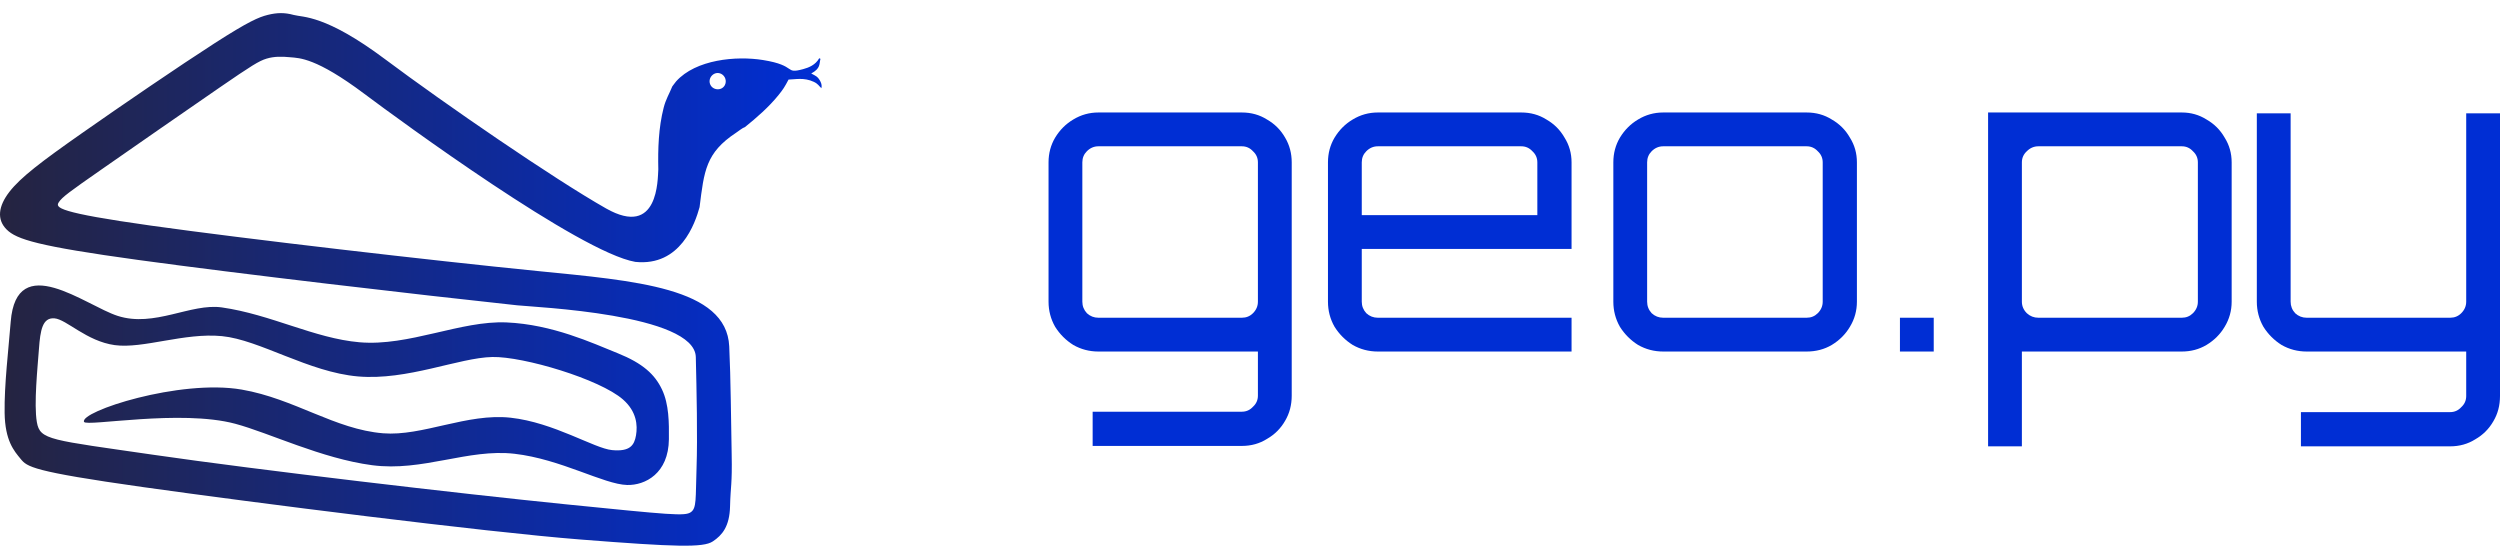 <svg width="170" height="38" viewBox="0 0 170 38" fill="none" xmlns="http://www.w3.org/2000/svg">
<path fill-rule="evenodd" clip-rule="evenodd" d="M44.765 11.514C44.72 12.173 44.793 16.204 41.212 14.174C37.631 12.143 30.256 7.07 26.18 4.022C22.102 0.974 20.596 1.19 19.97 1.016C19.344 0.842 18.816 0.861 18.207 1.013C17.599 1.165 16.91 1.45 14.569 2.956C12.228 4.461 8.235 7.187 5.529 9.086C2.823 10.985 1.405 12.057 0.642 13.042C-0.12 14.027 -0.227 14.925 0.447 15.602C1.122 16.28 2.577 16.738 9.384 17.675C16.191 18.613 28.35 20.03 35.169 20.761C36.355 20.889 47.246 21.347 47.315 24.281C47.369 26.58 47.438 29.683 47.366 31.799C47.293 33.914 47.382 34.557 46.971 34.832C46.559 35.107 45.647 35.014 38.468 34.292C31.289 33.57 17.546 31.959 10.473 30.931C3.401 29.903 2.717 29.934 2.506 28.702C2.295 27.469 2.558 24.972 2.649 23.717C2.74 22.463 2.885 21.579 3.704 21.647C4.523 21.715 5.884 23.204 7.802 23.468C9.72 23.732 12.535 22.608 15.093 22.857C17.65 23.105 20.989 25.309 24.347 25.598C27.705 25.887 31.195 24.324 33.48 24.276C35.593 24.232 40.79 25.781 42.366 27.168C43.294 27.984 43.365 28.918 43.249 29.602C43.133 30.287 42.83 30.721 41.618 30.607C40.405 30.492 37.668 28.729 34.721 28.404C31.773 28.079 28.712 29.679 26.056 29.464C22.774 29.199 20.033 27.117 16.443 26.493C12.223 25.759 5.399 27.988 5.715 28.688C5.87 29.03 12.282 27.82 15.997 28.816C18.294 29.431 21.872 31.181 25.306 31.634C28.741 32.088 31.832 30.493 34.989 30.857C38.145 31.221 41.057 32.937 42.642 32.979C43.87 33.011 45.462 32.196 45.485 29.868C45.496 28.764 45.498 27.49 45.011 26.476C44.526 25.462 43.724 24.711 41.998 24.016C40.272 23.322 37.565 22.062 34.447 21.925C31.329 21.788 27.8 23.567 24.442 23.274C21.381 23.008 18.425 21.383 15.09 20.905C12.974 20.602 10.501 22.287 7.998 21.479C5.811 20.773 1.121 16.979 0.728 21.878C0.576 23.783 0.286 26.177 0.314 28.073C0.343 29.969 0.955 30.662 1.401 31.202C1.847 31.741 2.135 32.053 9.71 33.12C17.285 34.187 32.918 36.172 39.458 36.686C45.998 37.2 47.823 37.244 48.467 36.818C49.111 36.392 49.612 35.801 49.644 34.422C49.676 33.043 49.796 32.998 49.753 30.849C49.709 28.701 49.693 25.751 49.588 23.551C49.398 19.553 43.196 19.091 36.514 18.426C29.415 17.72 16.681 16.245 10.271 15.343C3.86 14.442 3.772 14.113 3.993 13.761C4.213 13.408 4.741 13.03 6.892 11.53C9.043 10.03 12.816 7.408 14.958 5.936C17.099 4.465 17.608 4.144 18.127 3.987C18.645 3.83 19.171 3.837 19.763 3.895C20.355 3.953 21.486 3.914 24.776 6.38C27.228 8.217 39.42 17.152 43.201 17.808C46.283 18.128 47.27 15.171 47.571 14.086C47.879 11.631 47.984 10.39 50.056 9.025C50.218 8.919 50.497 8.688 50.655 8.643C51.45 8.005 52.284 7.277 52.942 6.462C53.246 6.086 53.36 5.909 53.622 5.41C54.049 5.408 54.664 5.245 55.343 5.567C55.64 5.708 55.68 5.845 55.857 5.998C55.904 5.792 55.84 5.617 55.736 5.445C55.593 5.206 55.48 5.164 55.163 4.998C55.813 4.645 55.699 4.357 55.791 4.002L55.708 3.959C55.453 4.418 54.998 4.597 54.618 4.7C53.303 5.057 54.238 4.461 51.886 4.082C50.057 3.787 47.314 4.044 45.977 5.533C45.879 5.643 45.828 5.743 45.716 5.876C45.496 6.414 45.279 6.74 45.128 7.328C44.779 8.695 44.735 10.111 44.765 11.514ZM49.052 5.028C49.322 5.169 49.431 5.519 49.29 5.789C49.067 6.213 48.418 6.145 48.275 5.688C48.138 5.247 48.605 4.794 49.052 5.028Z" fill="url(#paint0_linear_371_152)"/>
<path d="M74.3 30.323V27.996H84.445C84.745 27.996 84.997 27.884 85.202 27.66C85.427 27.454 85.538 27.203 85.538 26.903V23.904H74.692C74.076 23.904 73.506 23.755 72.983 23.456C72.478 23.139 72.067 22.727 71.75 22.223C71.451 21.7 71.301 21.13 71.301 20.514V11.041C71.301 10.424 71.451 9.863 71.75 9.359C72.067 8.836 72.478 8.425 72.983 8.126C73.506 7.808 74.076 7.649 74.692 7.649H84.445C85.081 7.649 85.651 7.808 86.155 8.126C86.678 8.425 87.089 8.836 87.388 9.359C87.687 9.863 87.837 10.424 87.837 11.041V26.903C87.837 27.539 87.687 28.108 87.388 28.613C87.089 29.136 86.678 29.547 86.155 29.846C85.651 30.164 85.081 30.323 84.445 30.323H74.3ZM74.692 21.606H84.445C84.745 21.606 84.997 21.504 85.202 21.298C85.427 21.074 85.538 20.812 85.538 20.514V11.041C85.538 10.742 85.427 10.489 85.202 10.284C84.997 10.06 84.745 9.948 84.445 9.948H74.692C74.393 9.948 74.132 10.06 73.908 10.284C73.702 10.489 73.599 10.742 73.599 11.041V20.514C73.599 20.812 73.702 21.074 73.908 21.298C74.132 21.504 74.393 21.606 74.692 21.606ZM93.693 23.904C93.077 23.904 92.507 23.755 91.984 23.456C91.479 23.139 91.068 22.727 90.751 22.223C90.451 21.7 90.302 21.13 90.302 20.514V11.041C90.302 10.424 90.451 9.863 90.751 9.359C91.068 8.836 91.479 8.425 91.984 8.126C92.507 7.808 93.077 7.649 93.693 7.649H103.446C104.082 7.649 104.652 7.808 105.156 8.126C105.679 8.425 106.09 8.836 106.389 9.359C106.707 9.863 106.866 10.424 106.866 11.041V16.926H92.6V20.514C92.6 20.812 92.703 21.074 92.909 21.298C93.133 21.504 93.394 21.606 93.693 21.606H106.866V23.904H93.693ZM92.6 14.628H104.539V11.041C104.539 10.742 104.427 10.489 104.203 10.284C103.997 10.06 103.745 9.948 103.446 9.948H93.693C93.394 9.948 93.133 10.06 92.909 10.284C92.703 10.489 92.6 10.742 92.6 11.041V14.628ZM113.098 23.904C112.482 23.904 111.912 23.755 111.388 23.456C110.884 23.139 110.473 22.727 110.155 22.223C109.857 21.7 109.707 21.13 109.707 20.514V11.041C109.707 10.424 109.857 9.863 110.155 9.359C110.473 8.836 110.884 8.425 111.388 8.126C111.912 7.808 112.482 7.649 113.098 7.649H122.851C123.486 7.649 124.056 7.808 124.561 8.126C125.084 8.425 125.495 8.836 125.794 9.359C126.112 9.863 126.27 10.424 126.27 11.041V20.514C126.27 21.13 126.112 21.7 125.794 22.223C125.495 22.727 125.084 23.139 124.561 23.456C124.056 23.755 123.486 23.904 122.851 23.904H113.098ZM113.098 21.606H122.851C123.15 21.606 123.402 21.504 123.608 21.298C123.832 21.074 123.944 20.812 123.944 20.514V11.041C123.944 10.742 123.832 10.489 123.608 10.284C123.402 10.06 123.15 9.948 122.851 9.948H113.098C112.799 9.948 112.537 10.06 112.313 10.284C112.108 10.489 112.005 10.742 112.005 11.041V20.514C112.005 20.812 112.108 21.074 112.313 21.298C112.537 21.504 112.799 21.606 113.098 21.606ZM129.196 23.904V21.606H131.494V23.904H129.196ZM135.19 30.351V7.649H148.362C148.979 7.649 149.539 7.808 150.043 8.126C150.567 8.425 150.978 8.836 151.277 9.359C151.594 9.863 151.753 10.424 151.753 11.041V20.514C151.753 21.13 151.594 21.7 151.277 22.223C150.978 22.727 150.567 23.139 150.043 23.456C149.539 23.755 148.979 23.904 148.362 23.904H137.488V30.351H135.19ZM138.609 21.606H148.362C148.661 21.606 148.913 21.504 149.119 21.298C149.343 21.074 149.455 20.812 149.455 20.514V11.041C149.455 10.742 149.343 10.489 149.119 10.284C148.913 10.06 148.661 9.948 148.362 9.948H138.609C138.31 9.948 138.048 10.06 137.824 10.284C137.6 10.489 137.488 10.742 137.488 11.041V20.514C137.488 20.812 137.6 21.074 137.824 21.298C138.048 21.504 138.31 21.606 138.609 21.606ZM156.463 30.351V28.024H166.609C166.908 28.024 167.16 27.912 167.365 27.688C167.59 27.483 167.702 27.23 167.702 26.931V23.904H156.856C156.239 23.904 155.669 23.755 155.146 23.456C154.642 23.139 154.23 22.727 153.913 22.223C153.614 21.7 153.464 21.13 153.464 20.514V7.705H155.763V20.514C155.763 20.812 155.865 21.074 156.071 21.298C156.295 21.504 156.557 21.606 156.856 21.606H166.609C166.908 21.606 167.16 21.504 167.365 21.298C167.59 21.074 167.702 20.812 167.702 20.514V7.705H170V26.931C170 27.567 169.85 28.137 169.551 28.641C169.252 29.164 168.841 29.575 168.318 29.874C167.814 30.192 167.244 30.351 166.609 30.351H156.463Z" fill="#002ED4"/>
<defs>
<linearGradient id="paint0_linear_371_152" x1="-3.97602e-05" y1="19" x2="55.873" y2="19" gradientUnits="userSpaceOnUse">
<stop stop-color="#252440"/>
<stop offset="1" stop-color="#002ED4"/>
</linearGradient>
</defs>
</svg>
